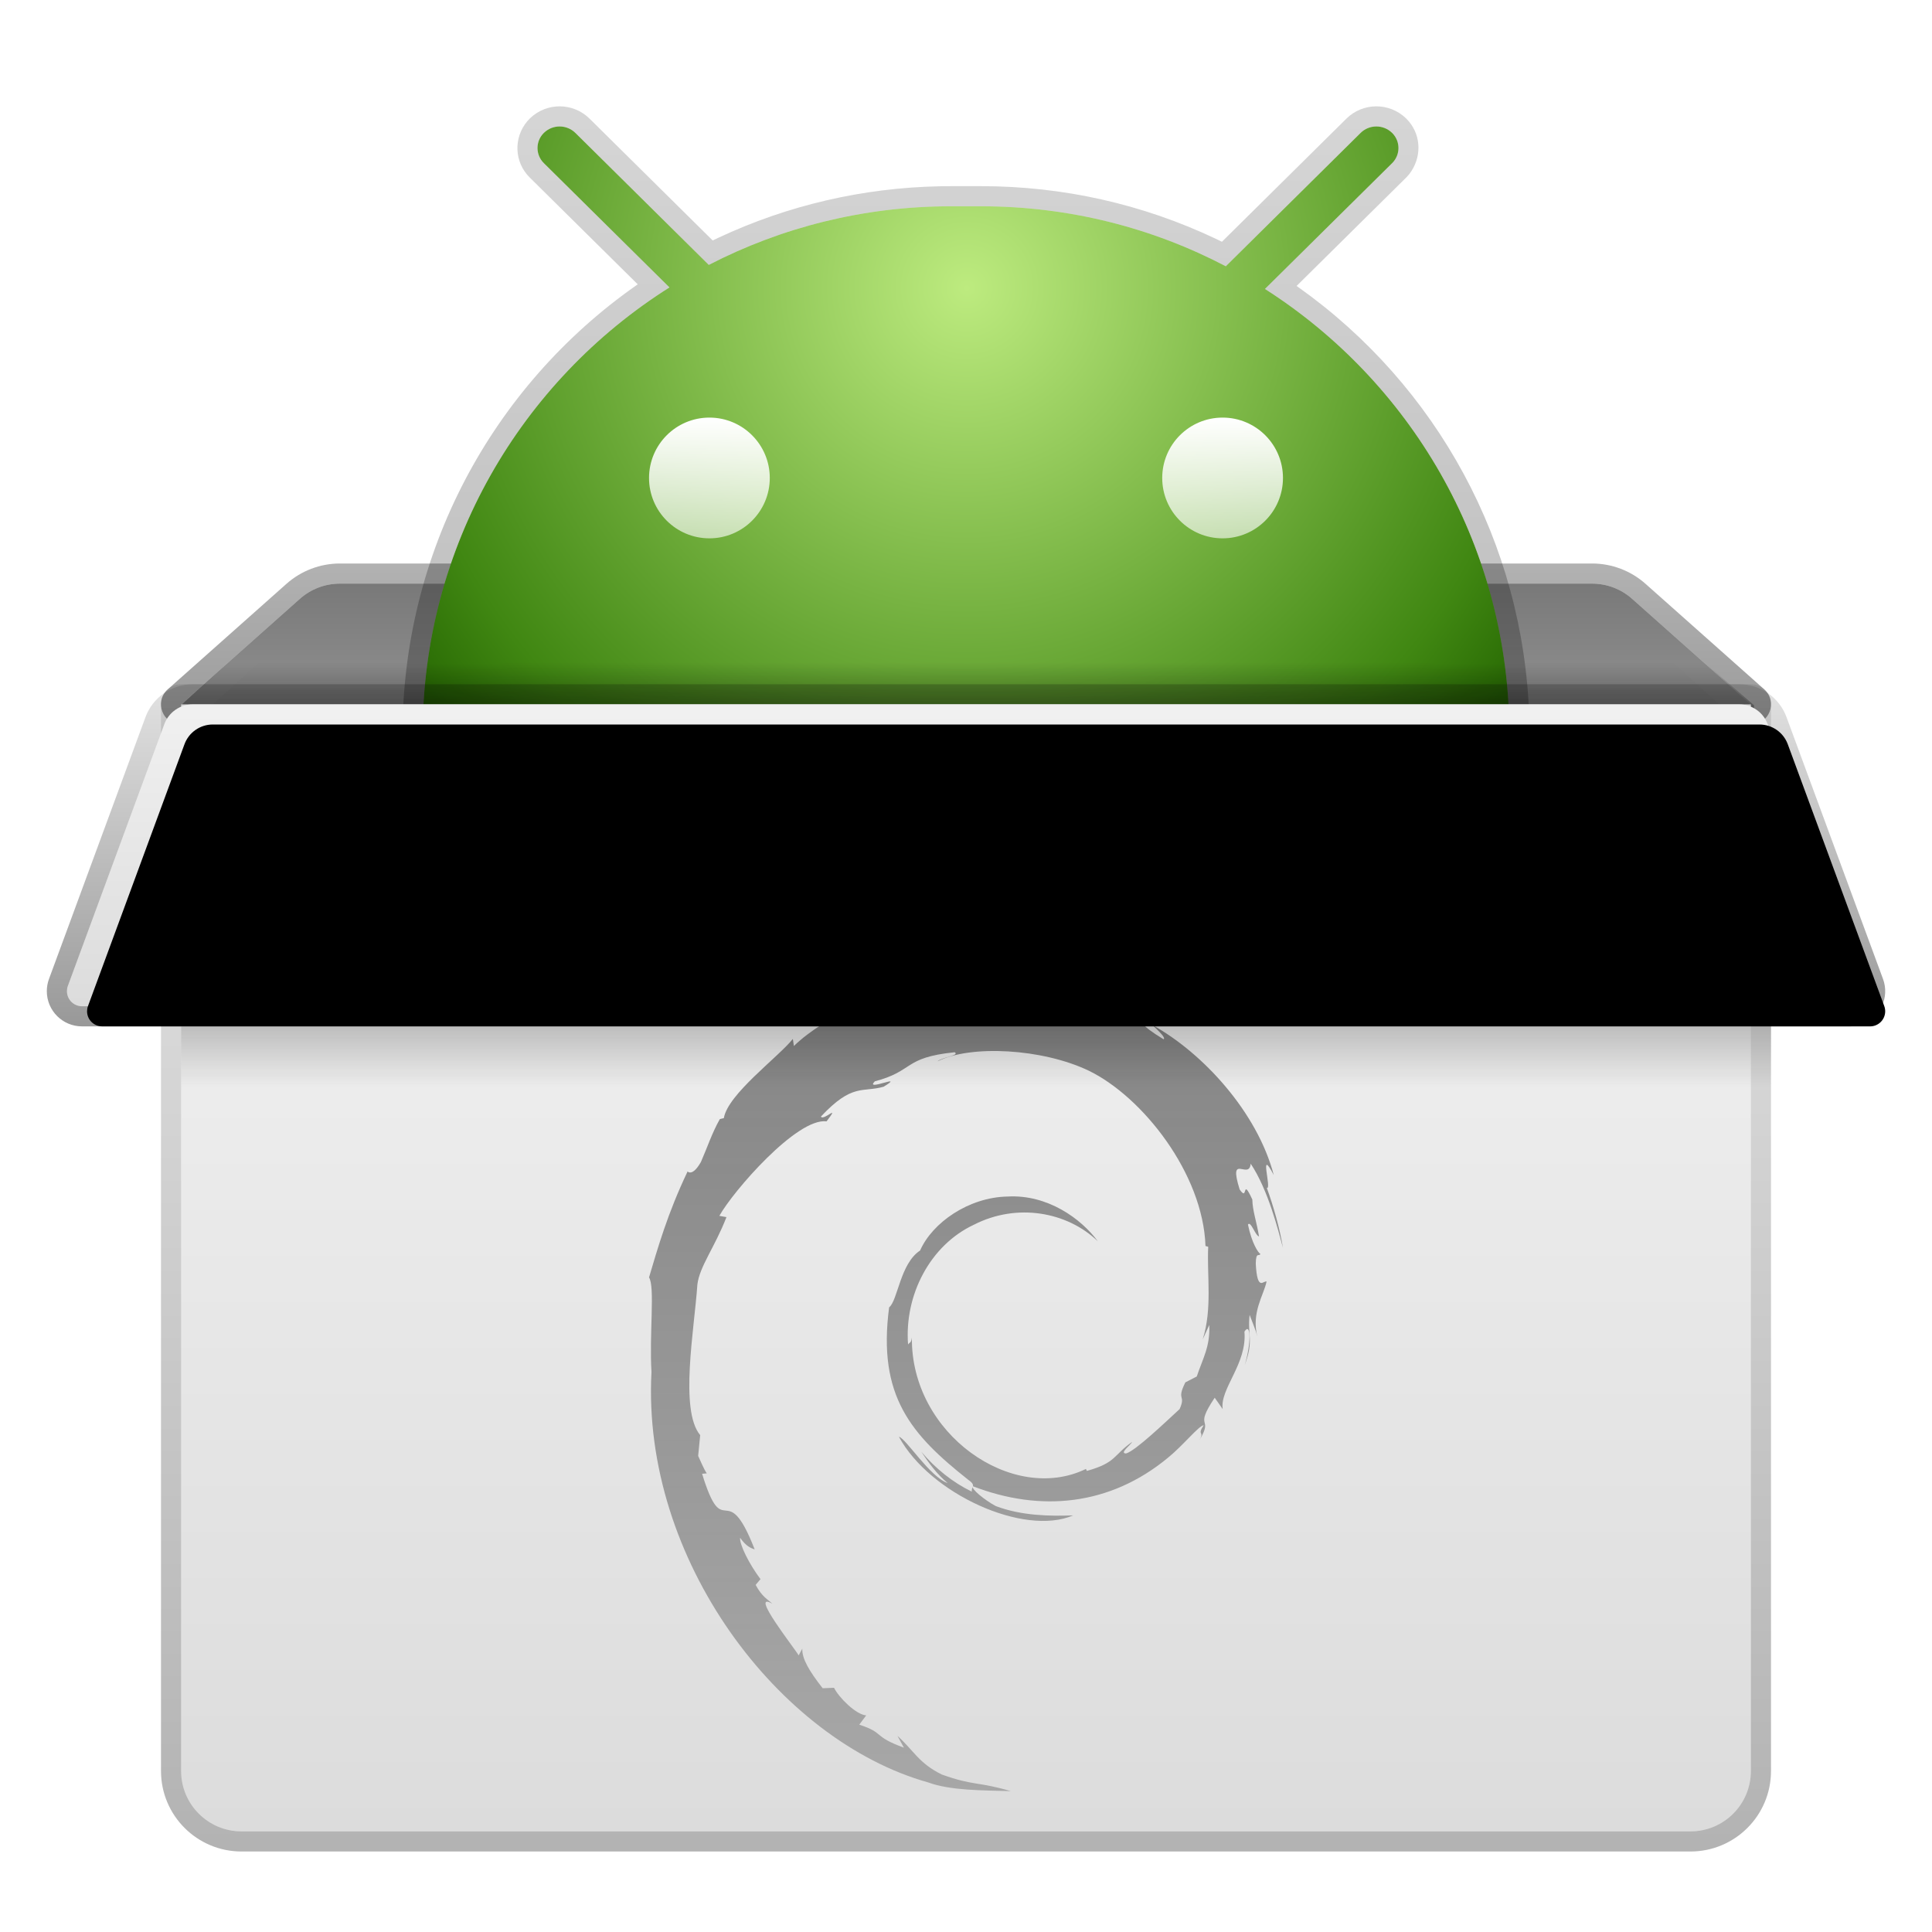 <svg xmlns="http://www.w3.org/2000/svg" xmlns:xlink="http://www.w3.org/1999/xlink" width="96" height="96" viewBox="0 0 96 96">
  <defs>
    <filter id="安卓容器-a" width="126.1%" height="129.1%" x="-13%" y="-15.1%" filterUnits="objectBoundingBox">
      <feOffset dy="2" in="SourceAlpha" result="shadowOffsetOuter1"/>
      <feGaussianBlur in="shadowOffsetOuter1" result="shadowBlurOuter1" stdDeviation="2"/>
      <feColorMatrix in="shadowBlurOuter1" result="shadowMatrixOuter1" values="0 0 0 0 0   0 0 0 0 0   0 0 0 0 0  0 0 0 0.2 0"/>
      <feMerge>
        <feMergeNode in="shadowMatrixOuter1"/>
        <feMergeNode in="SourceGraphic"/>
      </feMerge>
    </filter>
    <linearGradient id="安卓容器-b" x1="47.674%" x2="47.674%" y1="-11.89%" y2="207.666%">
      <stop offset="0%" stop-color="#767676"/>
      <stop offset="100%" stop-color="#A9A9A9"/>
    </linearGradient>
    <linearGradient id="安卓容器-c" x1="52.326%" x2="52.326%" y1="1.513%" y2="108.319%">
      <stop offset="0%" stop-opacity=".304"/>
      <stop offset="100%" stop-opacity=".399"/>
    </linearGradient>
    <radialGradient id="安卓容器-d" cx="50%" cy="20.15%" r="87.25%" fx="50%" fy="20.15%" gradientTransform="matrix(0 1 -.74 0 .65 -.298)">
      <stop offset="0%" stop-color="#BDEB7F"/>
      <stop offset="81.729%" stop-color="#408712"/>
      <stop offset="100%" stop-color="#236300"/>
    </radialGradient>
    <linearGradient id="安卓容器-e" x1="50%" x2="50%" y1="0%" y2="98.61%">
      <stop offset="0%" stop-opacity=".163"/>
      <stop offset="100%" stop-opacity=".289"/>
    </linearGradient>
    <linearGradient id="安卓容器-f" x1="50%" x2="50%" y1="100%" y2="-31.377%">
      <stop offset="0%" stop-opacity="0"/>
      <stop offset="100%" stop-opacity=".301"/>
    </linearGradient>
    <filter id="安卓容器-g" width="100%" height="100%" x="0%" y="0%" filterUnits="objectBoundingBox">
      <feGaussianBlur in="SourceGraphic"/>
    </filter>
    <linearGradient id="安卓容器-h" x1="50%" x2="50%" y1="0%" y2="190.452%">
      <stop offset="0%" stop-color="#FFF"/>
      <stop offset="100%" stop-color="#FFF" stop-opacity=".255"/>
    </linearGradient>
    <radialGradient id="安卓容器-i" cx="50%" cy="100%" r="5500%" fx="50%" fy="100%" gradientTransform="matrix(.009 0 0 1 .495 0)">
      <stop offset="0%" stop-color="#FFF"/>
      <stop offset="100%" stop-color="#FFF" stop-opacity="0"/>
    </radialGradient>
    <linearGradient id="安卓容器-j" x1="50%" x2="50%" y1="0%" y2="50%">
      <stop offset="0%" stop-opacity="0"/>
      <stop offset="100%" stop-opacity=".301"/>
    </linearGradient>
    <filter id="安卓容器-k" width="100%" height="100%" x="0%" y="0%" filterUnits="objectBoundingBox">
      <feGaussianBlur in="SourceGraphic"/>
    </filter>
    <linearGradient id="安卓容器-l" x1="12.793%" x2="12.793%" y1="-14.386%" y2="100%">
      <stop offset="0%" stop-color="#F8F8F8"/>
      <stop offset="100%" stop-color="#DCDCDC"/>
    </linearGradient>
    <linearGradient id="安卓容器-m" x1="59.071%" x2="59.071%" y1="100%" y2="0%">
      <stop offset="0%" stop-opacity=".3"/>
      <stop offset="100%" stop-opacity=".095"/>
    </linearGradient>
    <linearGradient id="安卓容器-n" x1="50%" x2="50%" y1="0%" y2="50%">
      <stop offset=".079%" stop-color="#6C6C6C" stop-opacity=".369"/>
      <stop offset="100%" stop-color="#6B6B69" stop-opacity="0"/>
    </linearGradient>
    <filter id="安卓容器-o" width="100%" height="100%" x="0%" y="0%" filterUnits="objectBoundingBox">
      <feGaussianBlur in="SourceGraphic"/>
    </filter>
    <radialGradient id="安卓容器-p" cx="50%" cy="100%" r="5100.001%" fx="50%" fy="100%" gradientTransform="matrix(.01 0 0 1 .495 0)">
      <stop offset="0%" stop-color="#FFF"/>
      <stop offset="100%" stop-color="#FFF" stop-opacity="0"/>
    </radialGradient>
    <linearGradient id="安卓容器-q" x1="50%" x2="50%" y1="-11.919%" y2="100%">
      <stop offset="0%" stop-opacity=".678"/>
      <stop offset="100%" stop-opacity=".35"/>
    </linearGradient>
    <linearGradient id="安卓容器-r" x1="22.658%" x2="22.658%" y1="-36.328%" y2="100%">
      <stop offset="0%" stop-color="#F8F8F8"/>
      <stop offset="100%" stop-color="#DCDCDC"/>
    </linearGradient>
    <path id="安卓容器-s" d="M7.573,28.716 L84.427,28.716 C85.055,28.716 85.617,29.108 85.834,29.698 L90.628,42.707 C90.771,43.096 90.572,43.527 90.184,43.67 C90.101,43.701 90.013,43.716 89.924,43.716 L2.076,43.716 C1.661,43.716 1.326,43.381 1.326,42.966 C1.326,42.878 1.341,42.79 1.372,42.707 L6.166,29.698 C6.383,29.108 6.945,28.716 7.573,28.716 Z"/>
    <filter id="安卓容器-t" width="100.4%" height="106.7%" x="-.2%" y="-3.3%" filterUnits="objectBoundingBox">
      <feOffset dx="1" dy="1" in="SourceAlpha" result="shadowOffsetInner1"/>
      <feComposite in="shadowOffsetInner1" in2="SourceAlpha" k2="-1" k3="1" operator="arithmetic" result="shadowInnerInner1"/>
      <feColorMatrix in="shadowInnerInner1" values="0 0 0 0 1   0 0 0 0 1   0 0 0 0 1  0 0 0 1 0"/>
    </filter>
    <linearGradient id="安卓容器-u" x1="54.661%" x2="54.661%" y1="100%" y2="-9.128%">
      <stop offset="0%" stop-opacity=".403"/>
      <stop offset="100%" stop-opacity=".087"/>
    </linearGradient>
  </defs>
  <g fill="none" fill-rule="evenodd" filter="url(#安卓容器-a)" transform="translate(2 4.284)">
    <path fill="url(#安卓容器-b)" fill-rule="nonzero" d="M14.891,22.716 L77.109,22.716 C77.844,22.716 78.553,22.986 79.102,23.474 L85,28.716 L85,28.716 L79.215,28.716 L7,28.716 L12.898,23.474 C13.447,22.986 14.156,22.716 14.891,22.716 Z"/>
    <path fill="url(#安卓容器-c)" fill-rule="nonzero" d="M77.109,21.716 L14.891,21.716 C13.911,21.716 12.965,22.076 12.233,22.727 L6.336,27.969 C5.648,28.58 6.08,29.716 7,29.716 L85,29.716 C85.92,29.716 86.352,28.58 85.664,27.969 L79.767,22.727 C79.035,22.076 78.089,21.716 77.109,21.716 Z M77.109,22.716 C77.844,22.716 78.553,22.986 79.102,23.474 L85,28.716 L7,28.716 L12.898,23.474 C13.447,22.986 14.156,22.716 14.891,22.716 L77.109,22.716 Z"/>
    <g transform="translate(7.75)">
      <path fill="url(#安卓容器-d)" d="M57.855,0.323 C58.284,-0.102 58.974,-0.108 59.412,0.309 C59.419,0.316 59.427,0.323 59.434,0.33 C59.843,0.744 59.84,1.411 59.426,1.821 L59.426,1.821 L53.105,8.074 C60.294,12.663 65.099,20.657 65.246,29.782 L65.25,30.216 L65.25,39.966 L11.25,39.966 L11.25,30.216 C11.25,20.86 16.146,12.646 23.515,7.998 L17.272,1.821 C16.858,1.411 16.854,0.744 17.264,0.33 L17.286,0.309 L17.286,0.309 C17.723,-0.108 18.413,-0.102 18.843,0.323 L25.469,6.879 C29.073,5.018 33.164,3.966 37.5,3.966 L39,3.966 C43.388,3.966 47.525,5.043 51.16,6.947 Z"/>
      <path fill="url(#安卓容器-e)" fill-rule="nonzero" d="M50.967,5.729 L50.649,5.575 C47.042,3.867 43.085,2.966 39,2.966 L37.5,2.966 L36.95,2.972 C33.108,3.048 29.387,3.922 25.976,5.516 L25.664,5.665 L19.546,-0.388 C18.732,-1.193 17.425,-1.205 16.596,-0.415 L16.563,-0.383 L16.448,-0.257 C15.758,0.562 15.802,1.774 16.568,2.532 L21.938,7.844 L21.862,7.898 C14.66,12.949 10.25,21.205 10.25,30.216 L10.25,40.966 L66.25,40.966 L66.25,30.216 L66.246,29.774 L66.235,29.312 C65.951,20.704 61.649,12.876 54.77,7.991 L54.677,7.925 L60.129,2.532 L60.26,2.388 C60.9,1.577 60.88,0.494 60.26,-0.246 L60.124,-0.394 L60.102,-0.415 C59.273,-1.205 57.966,-1.193 57.151,-0.388 L50.967,5.729 Z M59.412,0.309 L59.434,0.33 C59.812,0.712 59.838,1.31 59.514,1.722 L59.426,1.821 L53.105,8.074 C60.294,12.663 65.099,20.657 65.246,29.782 L65.25,30.216 L65.25,39.966 L11.25,39.966 L11.25,30.216 C11.25,20.86 16.146,12.646 23.515,7.998 L17.272,1.821 C16.858,1.411 16.854,0.744 17.264,0.33 L17.286,0.309 C17.723,-0.108 18.413,-0.102 18.843,0.323 L25.469,6.879 C29.073,5.018 33.164,3.966 37.5,3.966 L39,3.966 C43.388,3.966 47.525,5.043 51.16,6.947 L57.855,0.323 C58.284,-0.102 58.974,-0.108 59.412,0.309 Z"/>
      <polygon fill="url(#安卓容器-f)" points="0 26.474 76.5 26.474 73.206 29.465 3.296 29.466" filter="url(#安卓容器-g)" opacity=".388" transform="matrix(1 0 0 -1 0 55.94)"/>
      <circle cx="25.5" cy="17.466" r="3" fill="url(#安卓容器-h)"/>
      <circle cx="51" cy="17.466" r="3" fill="url(#安卓容器-h)"/>
    </g>
    <rect width="82.5" height="1" x="4" y="29.466" fill="url(#安卓容器-i)" fill-rule="nonzero" opacity=".4"/>
    <polygon fill="url(#安卓容器-j)" points="9.294 26.656 82.717 26.656 85.157 28.761 85.157 30.966 7 30.966 7.04 28.722" filter="url(#安卓容器-k)"/>
    <path fill="url(#安卓容器-l)" fill-rule="nonzero" d="M7,28.716 L85,28.716 L85,81.716 C85,83.373 83.657,84.716 82,84.716 L10,84.716 C8.343,84.716 7,83.373 7,81.716 L7,28.716 L7,28.716 Z"/>
    <path fill="url(#安卓容器-m)" fill-rule="nonzero" d="M85,27.716 L7,27.716 C6.448,27.716 6,28.164 6,28.716 L6,81.716 C6,83.926 7.791,85.716 10,85.716 L82,85.716 C84.209,85.716 86,83.926 86,81.716 L86,28.716 C86,28.164 85.552,27.716 85,27.716 Z M85,28.716 L85,81.716 C85,83.373 83.657,84.716 82,84.716 L10,84.716 C8.343,84.716 7,83.373 7,81.716 L7,28.716 L85,28.716 Z"/>
    <polygon fill="url(#安卓容器-n)" points="7 44.716 86 44.716 86 50.716 7 50.716" filter="url(#安卓容器-o)"/>
    <polygon fill="url(#安卓容器-p)" fill-rule="nonzero" points="7.75 28.716 84.25 28.716 84.25 29.466 7.75 29.466" opacity=".675"/>
    <path fill="url(#安卓容器-q)" d="M58.09,59.551 L57.761,60.27 C58.247,58.751 57.967,57.097 58.035,55.667 L57.9,55.629 C57.781,52.032 54.769,48.209 52.091,46.914 C49.78,45.813 46.225,45.623 44.583,46.454 C44.809,46.247 45.71,46.16 45.438,46.001 C42.866,46.265 43.441,46.928 41.469,47.447 C40.929,47.987 43.048,47.015 41.908,47.714 C40.85,48.015 40.358,47.524 38.79,49.199 C38.93,49.431 39.785,48.509 39.072,49.435 C37.599,49.247 34.42,52.915 33.744,54.131 L34.097,54.194 C33.518,55.694 32.755,56.651 32.652,57.549 C32.502,59.759 31.755,63.789 32.792,65.026 L32.691,66.06 C32.833,66.353 32.941,66.651 33.118,66.928 L32.887,66.947 C33.978,70.503 34.059,67.013 35.5,70.706 C35.291,70.633 35.08,70.553 34.776,70.129 C34.739,70.453 35.219,71.425 35.789,72.183 L35.548,72.468 C35.865,73.065 36.158,73.195 36.378,73.403 C35.193,72.734 37.478,75.606 37.685,75.972 L37.867,75.636 C37.84,76.119 38.201,76.742 38.878,77.604 L39.442,77.581 C39.675,78.056 40.524,78.912 41.039,78.953 L40.697,79.414 C41.99,79.837 41.325,79.975 42.915,80.557 L42.594,79.971 C43.405,80.698 43.655,81.333 44.799,81.891 C46.386,82.462 46.596,82.235 48.225,82.716 C46.844,82.677 45.222,82.691 44.131,82.287 C36.685,80.205 29.874,71.183 30.372,61.89 C30.257,60.009 30.553,57.658 30.25,57.19 C30.675,55.758 31.169,54.013 32.161,51.936 C32.089,51.796 32.324,52.342 32.828,51.454 C33.134,50.761 33.384,49.997 33.769,49.323 L33.967,49.275 C34.165,48.084 36.656,46.259 37.397,45.34 L37.447,45.691 C39.065,44.125 41.946,43.075 43.569,42.327 C43.143,42.814 44.523,42.279 45.518,42.216 C45.204,42.397 44.893,42.539 44.599,42.752 C45.792,42.458 45.736,42.873 46.955,42.706 C46.527,42.77 46.007,42.946 46.09,43.013 C47.453,43.175 47.662,42.577 48.923,43.012 L48.844,42.626 C50.597,43.279 50.964,43.169 52.868,44.213 C53.536,44.247 53.604,43.787 54.613,44.212 C54.791,44.534 54.573,44.594 55.814,45.356 C55.951,45.299 55.566,44.937 55.262,44.649 C57.756,46.026 60.466,48.962 61.293,52.103 C60.518,50.629 61.214,52.855 60.947,52.739 C61.292,53.7 61.575,54.694 61.75,55.719 C61.52,54.878 61.021,52.847 60.146,51.538 C60.075,52.383 59.017,50.954 59.596,52.815 C60.035,53.474 59.684,52.146 60.227,53.318 C60.236,53.874 60.442,54.428 60.561,55.153 C60.375,55.122 60.146,54.351 60.011,54.566 C60.199,55.478 60.509,55.954 60.626,56.024 C60.566,56.177 60.409,55.881 60.398,56.502 C60.471,57.93 60.786,57.328 60.936,57.396 C60.784,58.099 60.175,58.926 60.476,60.136 C60.39,59.769 60.22,59.401 60.093,59.053 C59.975,60.086 60.315,60.288 59.853,61.539 C60.185,60.411 60.149,59.392 59.835,59.883 C59.975,61.487 58.606,62.718 58.755,63.733 L58.358,63.168 C57.281,64.78 58.332,64.056 57.6,65.277 C57.869,64.797 57.459,65.08 57.809,64.536 C57.576,64.549 56.772,65.557 56.036,66.149 C53.143,68.544 49.69,68.858 46.346,67.568 C46.216,67.678 46.942,68.267 47.479,68.551 C48.752,69.038 50.192,69.057 51.327,69.014 C48.876,70.072 44.198,67.939 42.667,65.108 C43.013,65.186 44.199,67.098 45.087,67.408 C44.562,66.974 44.156,66.421 43.78,65.853 C44.489,66.694 45.351,67.382 46.293,67.837 C46.233,67.601 46.553,67.553 46.108,67.243 C43.273,64.999 41.598,63.092 42.18,58.678 C42.612,58.34 42.727,56.499 43.719,55.854 C44.323,54.474 46.134,53.204 48.07,53.171 C50.046,53.06 51.714,54.262 52.551,55.395 C51.027,53.926 48.53,53.48 46.401,54.568 C44.223,55.581 42.933,58.057 43.121,60.523 C43.201,60.401 43.274,60.477 43.312,60.173 C43.246,64.966 48.313,68.479 51.961,66.706 L52.004,66.806 C53.483,66.388 53.292,66.044 54.26,65.359 C54.184,65.519 53.608,65.93 53.952,65.938 C54.422,65.809 55.891,64.397 56.614,63.733 C56.946,62.994 56.437,63.334 56.9,62.405 L57.466,62.114 C57.781,61.175 58.129,60.644 58.09,59.551 Z" opacity=".696"/>
    <g fill-rule="nonzero">
      <use fill="url(#安卓容器-r)" xlink:href="#安卓容器-s"/>
      <use fill="#000" filter="url(#安卓容器-t)" xlink:href="#安卓容器-s"/>
    </g>
    <path fill="url(#安卓容器-u)" fill-rule="nonzero" d="M84.427,27.716 L7.573,27.716 C6.526,27.716 5.59,28.369 5.228,29.352 L0.434,42.361 C0.362,42.555 0.326,42.76 0.326,42.966 C0.326,43.933 1.109,44.716 2.076,44.716 L89.924,44.716 C90.131,44.716 90.336,44.68 90.529,44.609 C91.436,44.274 91.901,43.268 91.566,42.361 L86.772,29.352 C86.41,28.369 85.474,27.716 84.427,27.716 Z M84.427,28.716 C85.055,28.716 85.617,29.108 85.834,29.698 L90.628,42.707 C90.771,43.096 90.572,43.527 90.184,43.67 C90.101,43.701 90.013,43.716 89.924,43.716 L2.076,43.716 C1.661,43.716 1.326,43.381 1.326,42.966 C1.326,42.878 1.341,42.79 1.372,42.707 L6.166,29.698 C6.383,29.108 6.945,28.716 7.573,28.716 L84.427,28.716 Z"/>
  </g>
</svg>
